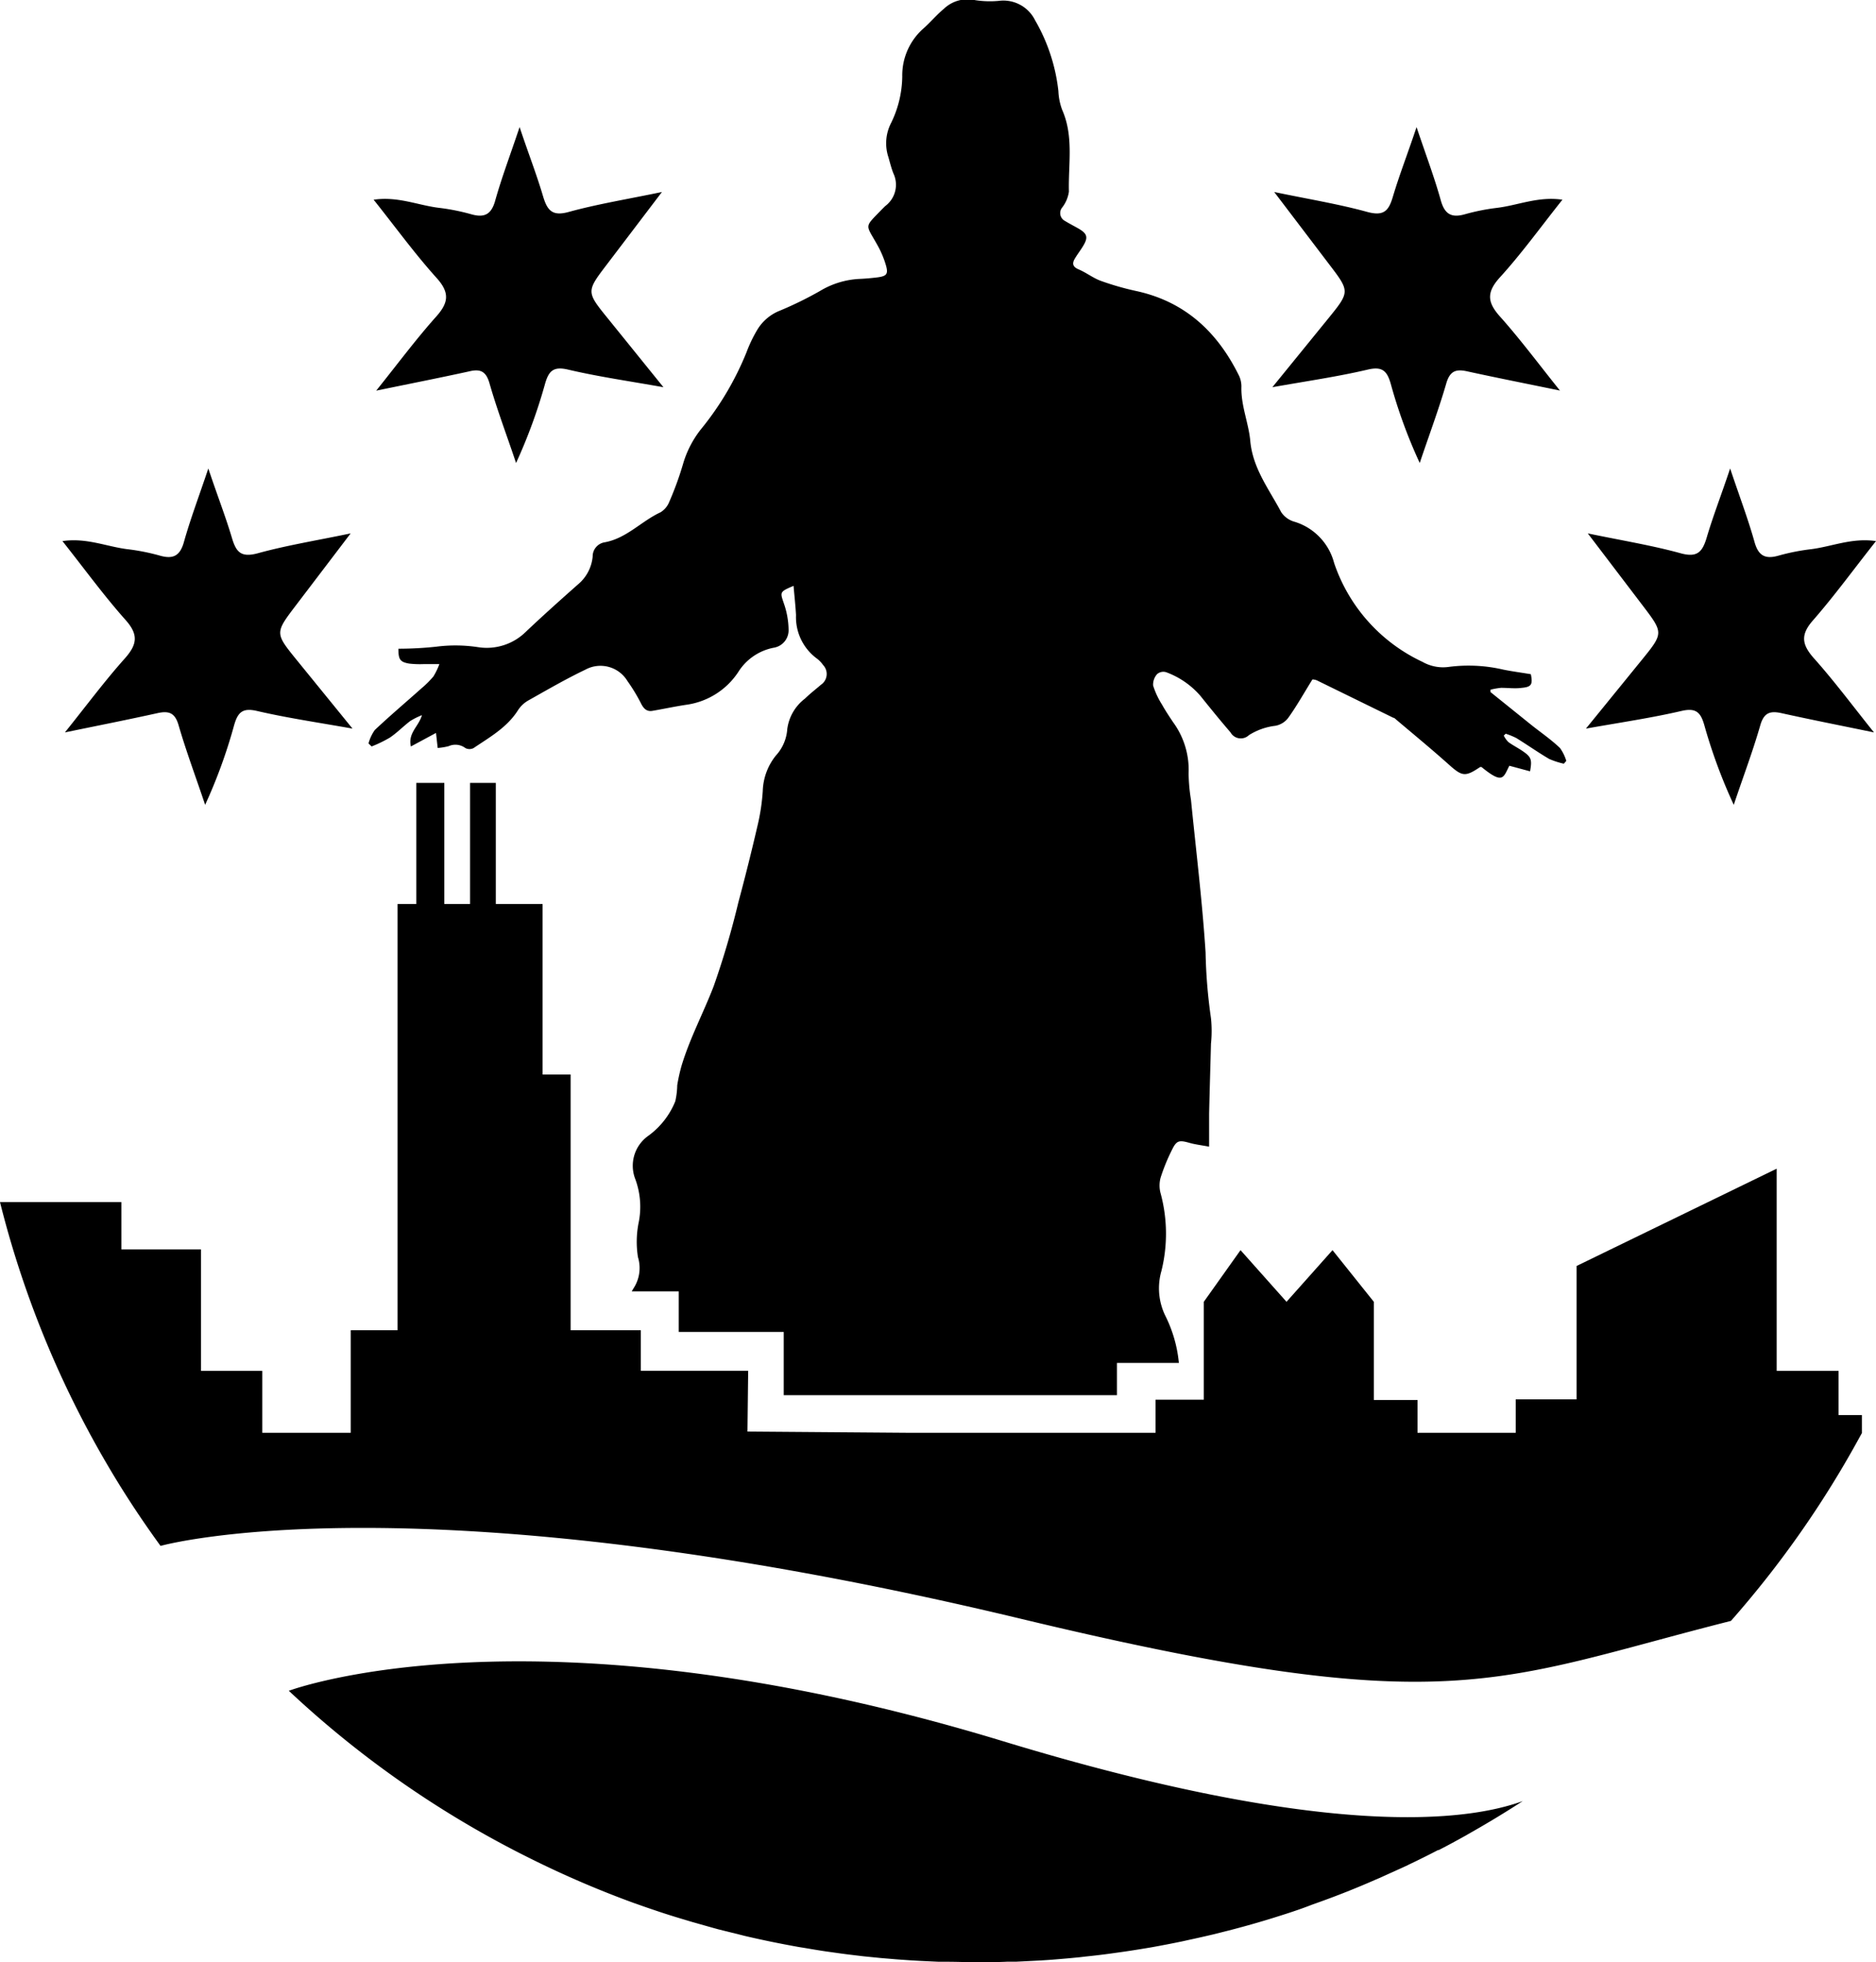 <svg xmlns="http://www.w3.org/2000/svg" viewBox="0 0 212.08 221.84">
  <g data-name="Layer 2">
    <g data-name="Layer 1">
      <path d="M7.06 61.18c2.74-.4 5 .63 7.38.92a24 24 0 0 1 3.66.73c1.49.42 2.26 0 2.69-1.54.73-2.6 1.69-5.13 2.76-8.32 1 3 1.94 5.4 2.67 7.85.47 1.58 1 2.25 2.91 1.74 3.23-.89 6.57-1.43 10.51-2.25l-6.2 8.15c-2.37 3.12-2.37 3.12.14 6.21l6.27 7.71c-4-.71-7.42-1.21-10.82-2-1.65-.38-2.16.2-2.57 1.64A58.74 58.74 0 0 1 23.19 91c-1-3-2.13-6-3-9-.41-1.41-1.09-1.65-2.38-1.37-3.29.73-6.59 1.38-10.47 2.18 2.46-3.07 4.5-5.82 6.77-8.36 1.41-1.59 1.57-2.7.06-4.38-2.47-2.78-4.63-5.76-7.11-8.89Zm35.18-38.6c2.75-.4 5 .63 7.39.92a24 24 0 0 1 3.66.73c1.49.42 2.26 0 2.69-1.54.73-2.6 1.69-5.13 2.76-8.32 1 3 1.94 5.4 2.66 7.85.48 1.59 1.05 2.26 2.91 1.74 3.24-.89 6.58-1.43 10.52-2.25l-6.2 8.16c-2.37 3.11-2.37 3.11.14 6.2L75 43.78c-4-.71-7.42-1.2-10.82-2-1.66-.38-2.16.2-2.57 1.64a59.83 59.83 0 0 1-3.27 8.93c-1-3-2.14-6-3-9-.4-1.42-1.08-1.66-2.34-1.35-3.29.72-6.59 1.37-10.47 2.17 2.46-3.07 4.5-5.82 6.77-8.36 1.41-1.58 1.57-2.7.06-4.38-2.47-2.74-4.63-5.72-7.12-8.85Zm169.84 38.6c-2.74-.4-5 .63-7.38.92a24 24 0 0 0-3.66.73c-1.49.42-2.26 0-2.69-1.54-.73-2.6-1.69-5.13-2.76-8.32-1 3-1.94 5.4-2.66 7.85-.48 1.58-1.05 2.25-2.92 1.74-3.23-.89-6.57-1.43-10.51-2.25l6.2 8.15c2.37 3.12 2.37 3.12-.14 6.21l-6.27 7.71c4-.71 7.42-1.21 10.82-2 1.66-.38 2.16.2 2.57 1.64A59.83 59.83 0 0 0 196 91c1-3 2.14-6 3-9 .41-1.41 1.09-1.65 2.38-1.37 3.29.73 6.59 1.38 10.47 2.18-2.46-3.07-4.5-5.82-6.77-8.36-1.41-1.59-1.57-2.7-.06-4.38 2.42-2.78 4.58-5.76 7.06-8.89Zm-35.45-38.6c-2.74-.4-5 .63-7.38.92a24 24 0 0 0-3.66.73c-1.49.42-2.26 0-2.7-1.54-.72-2.6-1.68-5.13-2.75-8.32-1 3-1.94 5.4-2.67 7.85-.47 1.59-1 2.26-2.91 1.74-3.24-.89-6.57-1.43-10.51-2.25l6.2 8.16c2.37 3.11 2.37 3.11-.14 6.2l-6.27 7.71c4-.71 7.42-1.2 10.82-2 1.65-.38 2.16.2 2.57 1.64a57.69 57.69 0 0 0 3.27 8.93c1-3 2.13-6 3-9 .41-1.41 1.09-1.65 2.38-1.36 3.29.72 6.59 1.37 10.47 2.17-2.46-3.07-4.5-5.82-6.77-8.36-1.41-1.58-1.57-2.7-.07-4.38 2.49-2.73 4.63-5.71 7.12-8.84Z" class="cls-1"/>
      <path d="M176.36 84.58c-1.05-1-2.19-1.77-3.29-2.65l-4.57-3.68v-.27a8.38 8.38 0 0 1 1.2-.21c.79 0 1.58.11 2.36 0 1.08-.1 1.23-.4 1-1.54-1-.17-2.08-.31-3.12-.52a17.26 17.26 0 0 0-6.12-.31 4.71 4.71 0 0 1-3-.56 19.07 19.07 0 0 1-10-11.19 6.62 6.62 0 0 0-4.45-4.65 2.67 2.67 0 0 1-1.53-1.09c-1.37-2.59-3.22-4.95-3.5-8.07-.18-2-1.07-4-1-6.14a2.86 2.86 0 0 0-.34-1.36c-2.44-4.88-6.1-8.26-11.57-9.44a31.37 31.37 0 0 1-4-1.15c-.87-.32-1.63-.93-2.49-1.29-.68-.29-.76-.67-.43-1.22s.63-.92.92-1.4c.61-1 .5-1.41-.51-2-.51-.29-1-.54-1.53-.86a1 1 0 0 1-.34-1.48 3.78 3.78 0 0 0 .79-1.84c-.08-3.08.56-6.22-.75-9.21a6.75 6.75 0 0 1-.44-2.15 20.4 20.4 0 0 0-2.63-8 4 4 0 0 0-4.13-2.2 11 11 0 0 1-2.63-.08 3.89 3.89 0 0 0-3.56.98c-.83.69-1.53 1.54-2.34 2.25a7.06 7.06 0 0 0-2.36 5.4 12.28 12.28 0 0 1-1.31 5.35 5 5 0 0 0-.26 3.76c.18.62.33 1.25.57 1.85a3 3 0 0 1-.94 3.7l-.38.38c-2 2.08-1.84 1.6-.53 3.95a10.93 10.93 0 0 1 1 2.34c.29 1 .09 1.24-.94 1.38-.64.08-1.29.14-1.93.17a9.55 9.55 0 0 0-4.58 1.37 40.78 40.78 0 0 1-4.5 2.21 5.23 5.23 0 0 0-2.58 2.16 15.58 15.58 0 0 0-1.22 2.54 33.74 33.74 0 0 1-5.18 8.75 11.51 11.51 0 0 0-2 3.89 35.54 35.54 0 0 1-1.56 4.29 2.42 2.42 0 0 1-1 1.19c-2.16 1-3.84 2.95-6.32 3.39A1.61 1.61 0 0 0 67 62.94a4.65 4.65 0 0 1-1.64 3.12c-2 1.77-4 3.56-5.93 5.39a6.29 6.29 0 0 1-5.34 1.73 17 17 0 0 0-4.78-.06 40.43 40.43 0 0 1-4.27.23c0 1.19.16 1.5 1.22 1.68a10.52 10.52 0 0 0 1.59.06h1.82a7.9 7.9 0 0 1-.67 1.39 10.81 10.81 0 0 1-1.31 1.31c-1.77 1.58-3.59 3.12-5.32 4.75a4.74 4.74 0 0 0-.71 1.52l.35.34a14.39 14.39 0 0 0 2.06-1c.82-.55 1.52-1.28 2.31-1.88a8.48 8.48 0 0 1 1.32-.66c-.37 1.3-1.6 2-1.25 3.54l2.84-1.53.19 1.7a7.35 7.35 0 0 0 1.23-.2 1.87 1.87 0 0 1 1.9.21 1 1 0 0 0 .93 0c1.82-1.23 3.76-2.31 5-4.25a3.39 3.39 0 0 1 1.13-1.1c2.15-1.21 4.28-2.45 6.5-3.51A3.56 3.56 0 0 1 70.93 77a20.09 20.09 0 0 1 1.59 2.64c.29.53.64.84 1.25.73 1.29-.22 2.57-.5 3.86-.69A8.41 8.41 0 0 0 83.45 76a6.08 6.08 0 0 1 4-2.76 2 2 0 0 0 1.7-2 9.43 9.43 0 0 0-.53-3c-.44-1.3-.51-1.32 1.09-2 .1 1.16.22 2.23.28 3.31a5.8 5.8 0 0 0 2.33 4.89 3.25 3.25 0 0 1 .73.75 1.47 1.47 0 0 1-.25 2.24c-.6.52-1.23 1-1.8 1.56a5.17 5.17 0 0 0-2 3.44 4.91 4.91 0 0 1-1.29 3 6.72 6.72 0 0 0-1.48 4 23.2 23.2 0 0 1-.61 4q-1 4.32-2.15 8.6a95 95 0 0 1-2.78 9.45c-1.15 3-2.68 5.86-3.62 8.95a19.3 19.3 0 0 0-.51 2.28 8.79 8.79 0 0 1-.22 1.81 9 9 0 0 1-3.06 3.91 4.14 4.14 0 0 0-1.49 4.81 9 9 0 0 1 .39 5.09 11.09 11.09 0 0 0-.06 3.81 4.18 4.18 0 0 1-.44 3.43c-.09.15-.18.29-.26.44h5.31v4.59H88.6v7.15h37.67v-3.65h7a15.12 15.12 0 0 0-1.55-5.37 7.08 7.08 0 0 1-.43-5 17.45 17.45 0 0 0-.08-8.79 3.34 3.34 0 0 1 0-1.8 21.77 21.77 0 0 1 1.3-3.17c.49-1 .78-1.08 1.89-.77.68.2 1.4.28 2.29.45v-3.73c.06-2.64.14-5.27.21-7.91a14 14 0 0 0 0-2.89 59.55 59.55 0 0 1-.61-7.43c-.37-5.76-1.08-11.5-1.65-17.25a20.25 20.25 0 0 1-.27-3 9.11 9.11 0 0 0-1.75-5.78c-.44-.66-.88-1.32-1.26-2a9 9 0 0 1-1-2.15 1.77 1.77 0 0 1 .46-1.3 1.08 1.08 0 0 1 1-.21 9.42 9.42 0 0 1 3.87 2.66c1.12 1.4 2.25 2.79 3.42 4.15a1.33 1.33 0 0 0 2.08.31 7.19 7.19 0 0 1 3-1.06 2.35 2.35 0 0 0 1.41-.85c1-1.38 1.81-2.85 2.77-4.39a1.63 1.63 0 0 1 .49.1l8.68 4.25h.07c2.06 1.75 4.15 3.46 6.16 5.26 1.52 1.36 1.86 1.44 3.55.3a.47.47 0 0 1 .17 0c2.45 2 2.45 1.18 3.14-.15l2.34.63c.24-1.29.14-1.6-.74-2.22-.55-.39-1.16-.69-1.7-1.08a2.69 2.69 0 0 1-.53-.74l.22-.21a8.39 8.39 0 0 1 1.2.49c1.25.77 2.45 1.62 3.71 2.36a9.21 9.21 0 0 0 1.66.54l.28-.32a5.13 5.13 0 0 0-.71-1.45Zm-62.94 112.3c-53-16.14-80.64-5.75-80.77-5.71a113.63 113.63 0 0 0 27.38 19 113 113 0 0 0 11.64 5l.21.07c.88.32 1.77.62 2.66.92l.58.19c.77.25 1.55.49 2.33.72l.73.22 2.26.64.76.21 2.38.59.63.16c2 .47 4.07.89 6.14 1.26l.57.09c.82.14 1.64.28 2.46.4l1 .14c.69.1 1.37.19 2.06.27l1.16.14 2 .2 1.21.1c.65.06 1.31.1 2 .15l1.19.07 2.14.1h1c1.06 0 2.11.05 3.17.05 1.21 0 2.41 0 3.61-.06h1l2.76-.14.92-.06c1.18-.09 2.35-.19 3.52-.31l.58-.07q1.49-.15 3-.36l1-.14c1-.14 1.94-.29 2.9-.45l.6-.1c1.16-.21 2.31-.43 3.46-.67l.72-.16c.94-.2 1.86-.41 2.79-.63l.84-.21q3.44-.85 6.78-1.92l.69-.22c.95-.31 1.89-.63 2.83-1l.56-.2q3.38-1.2 6.63-2.63l.54-.23c1-.46 2.07-.93 3.1-1.41l.09-.05c1.12-.53 2.24-1.09 3.34-1.66h.08c1.05-.54 2.08-1.1 3.1-1.67l.29-.17q3.12-1.76 6.11-3.7c-6.15 2.25-21.91 4.45-58.73-6.76Z" class="cls-1"/>
      <path d="M207.85 160v-5h-7v-22.86l-22.62 11v15.08h-6.88V162h-11.1v-3.71h-4.94v-11.1l-4.67-5.84-5.2 5.84-5.2-5.84-4.15 5.84v11.07h-5.46V162h-28l-18.13-.14.08-6.87H72.44v-4.59h-7.93v-28.91h-3.17v-19.28h-5.29V88.52h-2.91v13.69h-2.91V88.52h-3.17v13.69h-2.12v48.19h-5.29V162h-10v-7h-6.93v-13.73h-9v-5.35H0a112.69 112.69 0 0 0 11.73 29c.65 1.12 1.31 2.23 2 3.33 1.4 2.24 2.87 4.41 4.42 6.54.43-.12 29.38-8.05 97.26 8.24 48.54 11.65 53.55 7 80.27.24a113.81 113.81 0 0 0 14.48-20.65l.33-.6V160Z" class="cls-1"/>
    </g>
  </g>
</svg>
